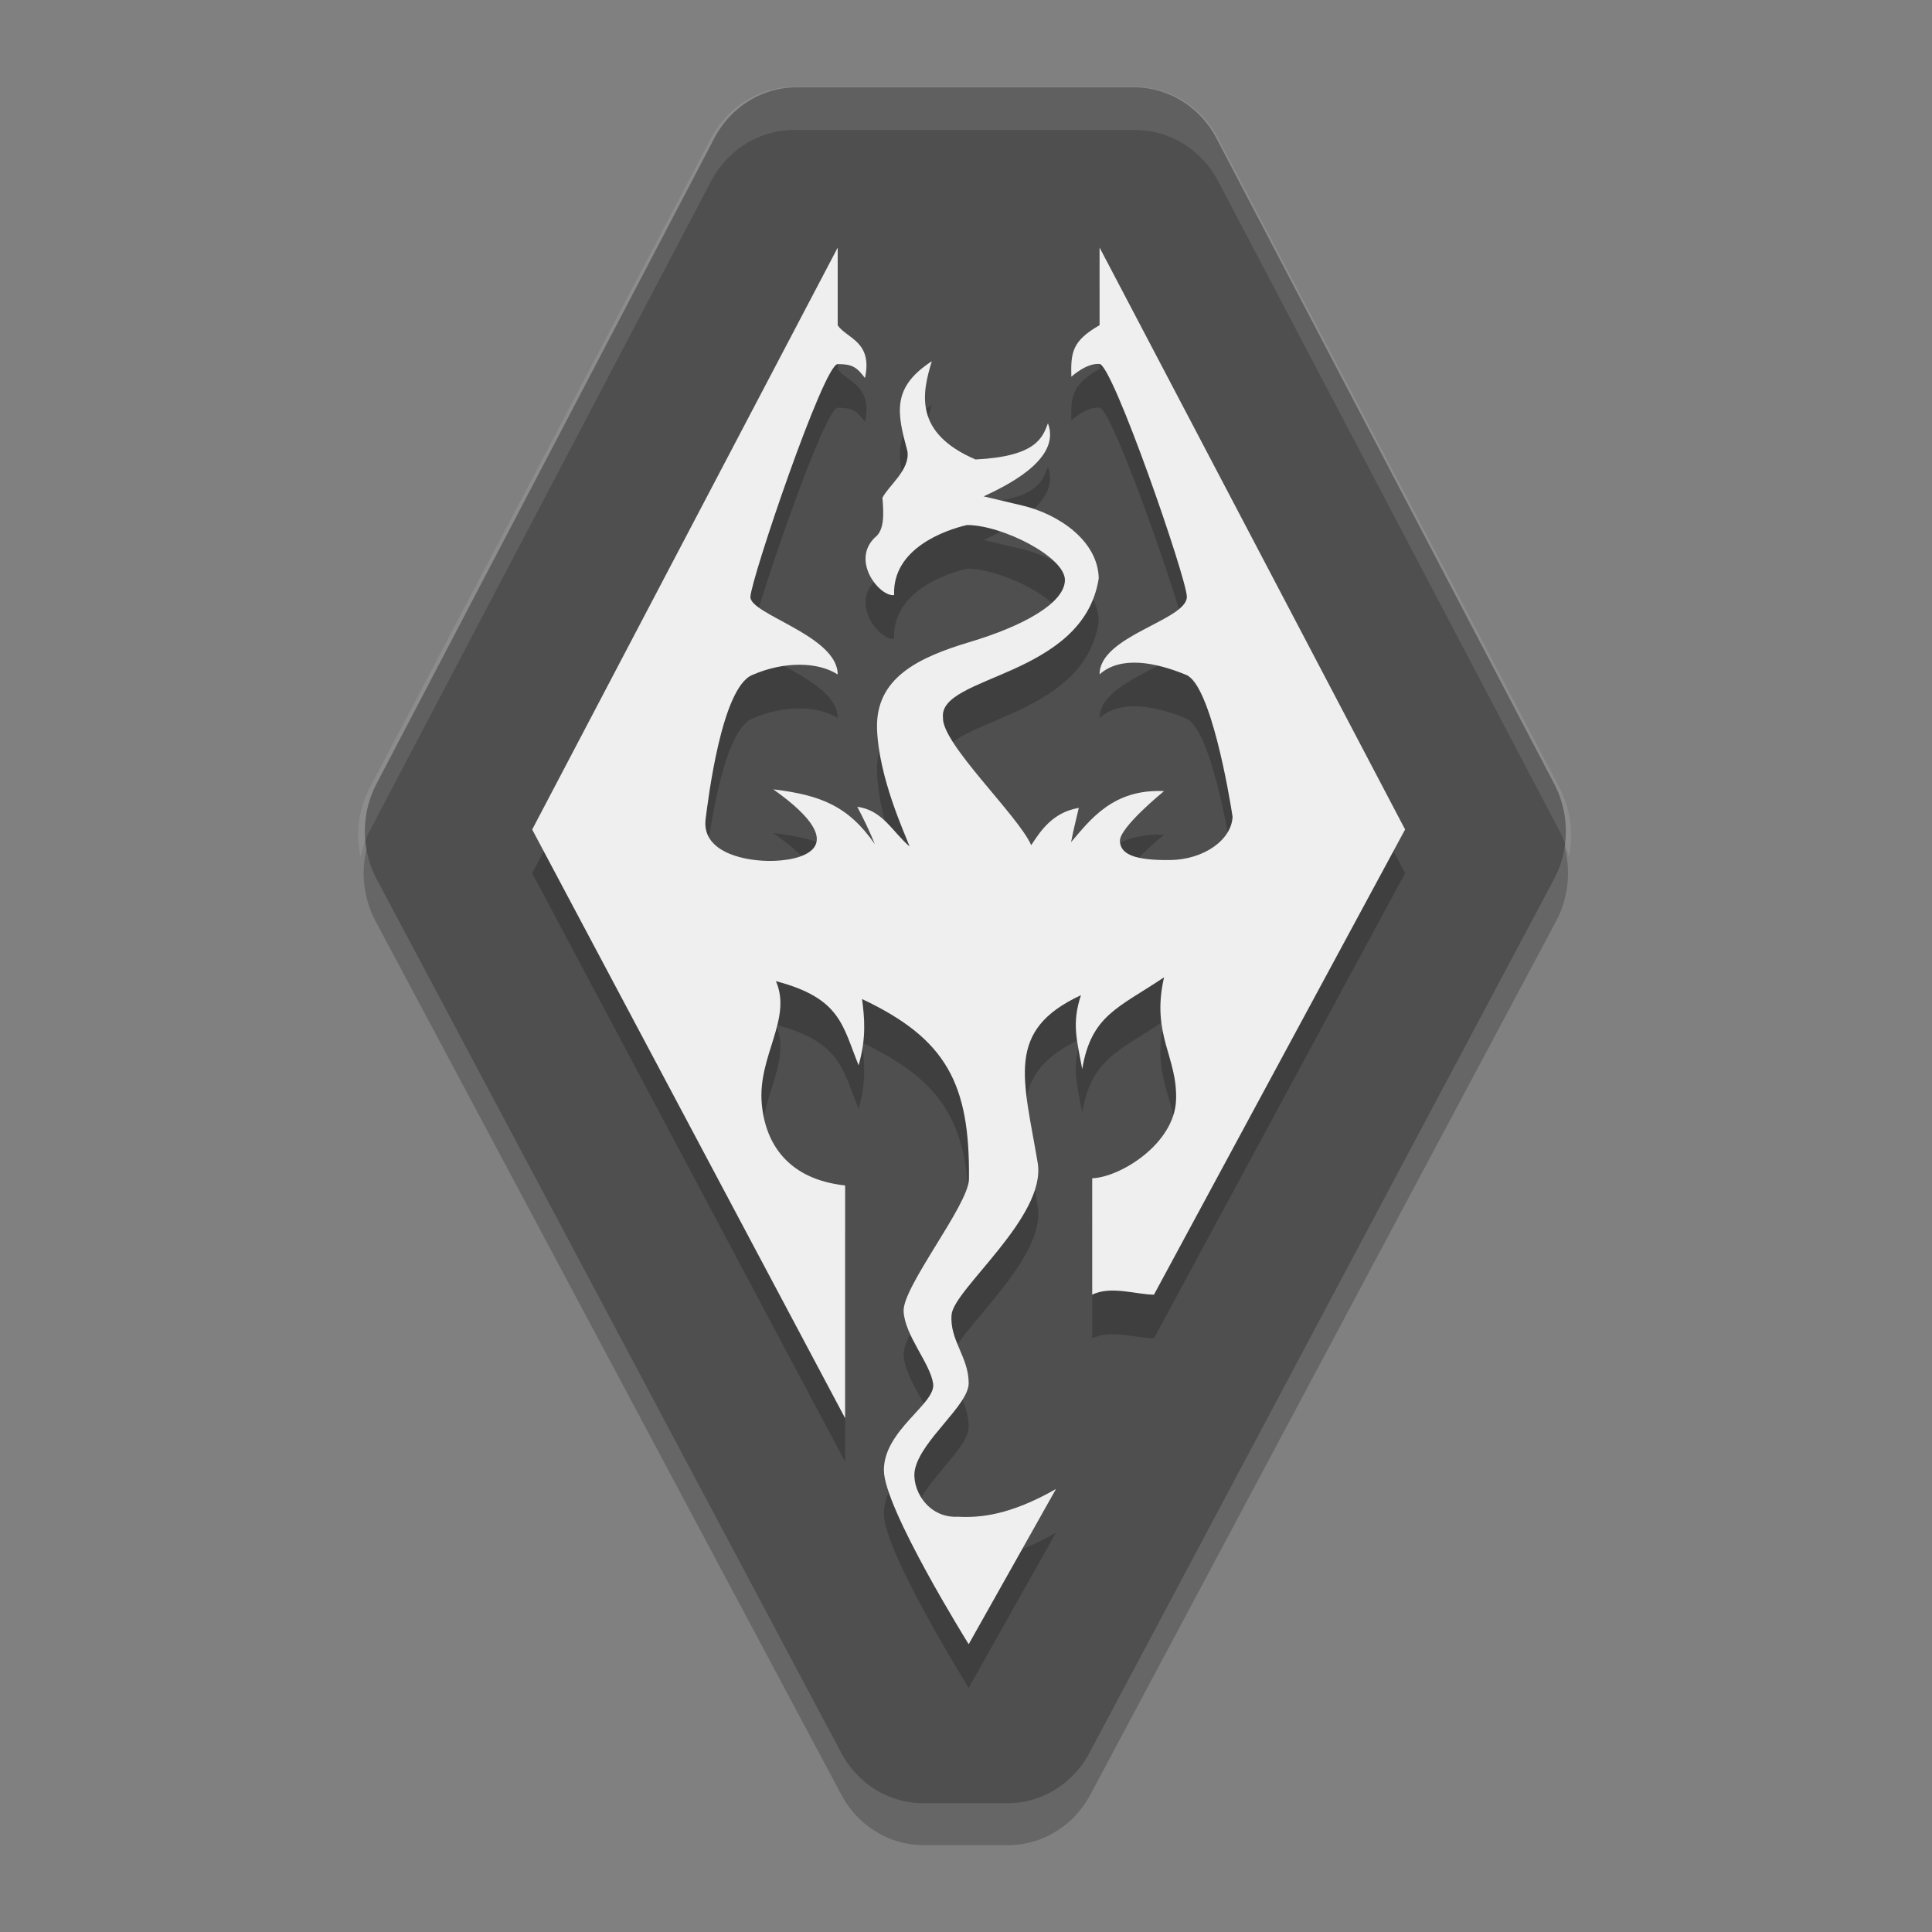<svg width="22" height="22" version="1.1" xmlns="http://www.w3.org/2000/svg">
 <rect width="100%" height="100%" fill="#808080" stroke="none"/>
 <g transform="matrix(.497 0 0 .497 23.228 11.357)">
  <path d="m-28.486-19.89a2.158 2.258 0 0 0-1.892 1.172l-7.761 14.789a2.158 2.258 0 0 0 8e-3 2.185l10.669 20.009a2.158 2.258 0 0 0 1.885 1.159h1.939a2.158 2.258 0 0 0 1.885-1.159l10.669-20.009a2.158 2.258 0 0 0 8e-3 -2.185l-7.761-14.789a2.158 2.258 0 0 0-1.892-1.172z" style="opacity:.2"/>
  <path d="m-28.488-20.85a2.152 2.258 0 0 0-1.886 1.172l-7.738 14.789a2.152 2.258 0 0 0 8e-3 2.185l10.639 20.009a2.152 2.258 0 0 0 1.88 1.159h1.933a2.152 2.258 0 0 0 1.88-1.159l10.639-20.009a2.152 2.258 0 0 0 8e-3 -2.185l-7.738-14.789a2.152 2.258 0 0 0-1.886-1.172z" style="fill:#4f4f4f"/>
  <path d="m-27.543-16.178-7 13.333 7.17 13.488v-5.333c-1.286-0.141-1.825-0.93-1.91-1.871-0.099-1.088 0.705-1.943 0.324-2.81 1.486 0.39 1.522 1.011 1.895 1.928 0.184-0.641 0.132-1.107 0.079-1.518 1.929 0.91 2.475 1.937 2.449 4.128-7e-3 0.586-1.526 2.468-1.497 3.027 0.029 0.558 0.61 1.19 0.677 1.658 0.066 0.46-1.129 1.061-1.129 1.981 0 0.872 1.943 3.988 1.943 3.988l2-3.556c-1.062 0.605-1.749 0.661-2.246 0.635-0.712 0.037-1.08-0.664-0.983-1.093 0.152-0.678 1.229-1.463 1.229-1.967 0-0.601-0.441-0.984-0.392-1.569 0.049-0.585 2.181-2.247 1.973-3.481-0.324-1.927-0.75-3.034 0.991-3.839-0.219 0.663-0.086 1.048 0.029 1.693 0.208-1.238 0.83-1.401 1.875-2.103-0.302 1.323 0.315 1.82 0.275 2.818-0.041 0.998-1.277 1.764-1.921 1.786v2.667c0.43-0.211 1.02 3.11e-4 1.415 0l5.754-10.658-7-13.333v1.778c-0.615 0.356-0.664 0.605-0.647 1.182 0 0 0.342-0.319 0.647-0.293 0.304 0.026 1.99 4.897 2 5.333-1.5e-5 0.541-2 0.889-2 1.778 0.481-0.427 1.268-0.283 1.985 0.013 0.558 0.23 0.984 2.732 1.062 3.247-0.019 0.524-0.648 0.986-1.433 0.995-0.785 0.009-1.139-0.122-1.148-0.436-0.01-0.314 1.011-1.143 1.011-1.143-1.17-0.057-1.694 0.661-2.13 1.169 0.058-0.305 0.118-0.524 0.177-0.785-0.595 0.102-0.871 0.518-1.09 0.855-0.296-0.679-2.051-2.326-2.022-2.922-0.108-0.979 3.216-0.917 3.569-3.194-0.02-0.864-0.922-1.471-1.753-1.667-0.668-0.157-0.883-0.209-0.883-0.209 0.448-0.214 1.793-0.827 1.472-1.675-0.124 0.335-0.276 0.76-1.659 0.829-1.414-0.606-1.23-1.514-1.001-2.251-0.932 0.605-0.794 1.194-0.56 2.059 0.067 0.428-0.428 0.786-0.572 1.07 0.029 0.357 0.052 0.745-0.174 0.911-0.56 0.543 0.124 1.369 0.442 1.318-0.044-1.073 1.179-1.491 1.669-1.605 0.805-9e-6 2.253 0.733 2.244 1.265-0.01 0.532-0.977 1.056-2.175 1.414-1.198 0.358-2.16 0.829-2.13 1.981 0.037 1.126 0.632 2.396 0.746 2.704-0.399-0.341-0.619-0.834-1.198-0.907 0.138 0.261 0.28 0.552 0.402 0.855-0.605-0.87-1.232-1.124-2.326-1.256 1.925 1.366 0.595 1.652-0.118 1.64-0.68-0.011-1.524-0.257-1.433-0.96 0.055-0.423 0.361-2.989 1.061-3.297 0.738-0.324 1.515-0.306 1.965-0.015 0-0.889-2.013-1.375-2-1.778 0.013-0.403 1.68-5.333 2-5.333s0.433 0.06 0.625 0.319c0.183-0.842-0.421-0.906-0.625-1.208 1e-5 -0.209 0-1.778 0-1.778z" style="opacity:.2"/>
  <path d="m-27.543-17.178-7 13.333 7.17 13.488v-5.333c-1.286-0.141-1.825-0.93-1.91-1.871-0.099-1.088 0.705-1.943 0.324-2.81 1.486 0.39 1.522 1.011 1.895 1.928 0.184-0.641 0.132-1.107 0.079-1.518 1.929 0.91 2.475 1.937 2.449 4.128-7e-3 0.586-1.526 2.468-1.497 3.027 0.029 0.558 0.61 1.19 0.677 1.658 0.066 0.46-1.129 1.061-1.129 1.981 0 0.872 1.943 3.988 1.943 3.988l2-3.556c-1.062 0.605-1.749 0.661-2.246 0.635-0.712 0.037-1.08-0.664-0.983-1.093 0.152-0.678 1.229-1.463 1.229-1.967 0-0.601-0.441-0.984-0.392-1.569 0.049-0.585 2.181-2.247 1.973-3.481-0.324-1.927-0.75-3.034 0.991-3.839-0.219 0.663-0.086 1.048 0.029 1.693 0.208-1.238 0.83-1.401 1.875-2.103-0.302 1.323 0.315 1.82 0.275 2.818-0.041 0.998-1.277 1.764-1.921 1.786v2.667c0.43-0.211 1.02 3.11e-4 1.415 0l5.754-10.658-7-13.333v1.778c-0.615 0.356-0.664 0.605-0.647 1.182 0 0 0.342-0.319 0.647-0.293 0.304 0.026 1.99 4.897 2 5.333-1.5e-5 0.541-2 0.889-2 1.778 0.481-0.427 1.268-0.283 1.985 0.013 0.558 0.23 0.984 2.732 1.062 3.247-0.019 0.524-0.648 0.986-1.433 0.995-0.785 0.009-1.139-0.122-1.148-0.436-0.01-0.314 1.011-1.143 1.011-1.143-1.17-0.057-1.694 0.661-2.13 1.169 0.058-0.305 0.118-0.524 0.177-0.785-0.595 0.102-0.871 0.518-1.09 0.855-0.296-0.679-2.051-2.326-2.022-2.922-0.108-0.979 3.216-0.917 3.569-3.194-0.02-0.864-0.922-1.471-1.753-1.667-0.668-0.157-0.883-0.209-0.883-0.209 0.448-0.214 1.793-0.827 1.472-1.675-0.124 0.335-0.276 0.76-1.659 0.829-1.414-0.606-1.23-1.514-1.001-2.251-0.932 0.605-0.794 1.194-0.56 2.059 0.067 0.428-0.428 0.786-0.572 1.07 0.029 0.357 0.052 0.745-0.174 0.911-0.56 0.543 0.124 1.369 0.442 1.318-0.044-1.073 1.179-1.491 1.669-1.605 0.805-9e-6 2.253 0.733 2.244 1.265-0.01 0.532-0.977 1.056-2.175 1.414-1.198 0.358-2.16 0.829-2.13 1.981 0.037 1.126 0.632 2.396 0.746 2.704-0.399-0.341-0.619-0.834-1.198-0.907 0.138 0.261 0.28 0.552 0.402 0.855-0.605-0.87-1.232-1.124-2.326-1.256 1.925 1.366 0.595 1.652-0.118 1.64-0.68-0.011-1.524-0.257-1.433-0.96 0.055-0.423 0.361-2.989 1.061-3.297 0.738-0.324 1.515-0.306 1.965-0.015 0-0.889-2.013-1.375-2-1.778 0.013-0.403 1.68-5.333 2-5.333s0.433 0.06 0.625 0.319c0.183-0.842-0.421-0.906-0.625-1.208 1e-5 -0.209 0-1.778 0-1.778z" style="fill:#efefef"/>
  <path d="m-28.542-20.861a2.173 2.271 0 0 0-1.906 1.18l-7.816 14.877a2.173 2.271 0 0 0-0.213 1.585 2.173 2.271 0 0 1 0.213-0.597l7.816-14.877a2.173 2.271 0 0 1 1.906-1.18h7.813a2.173 2.271 0 0 1 1.906 1.18l7.816 14.877a2.173 2.271 0 0 1 0.215 0.601 2.173 2.271 0 0 0-0.215-1.589l-7.816-14.877a2.173 2.271 0 0 0-1.906-1.18z" style="fill:#ffffff;opacity:.1"/>
 </g>
</svg>
